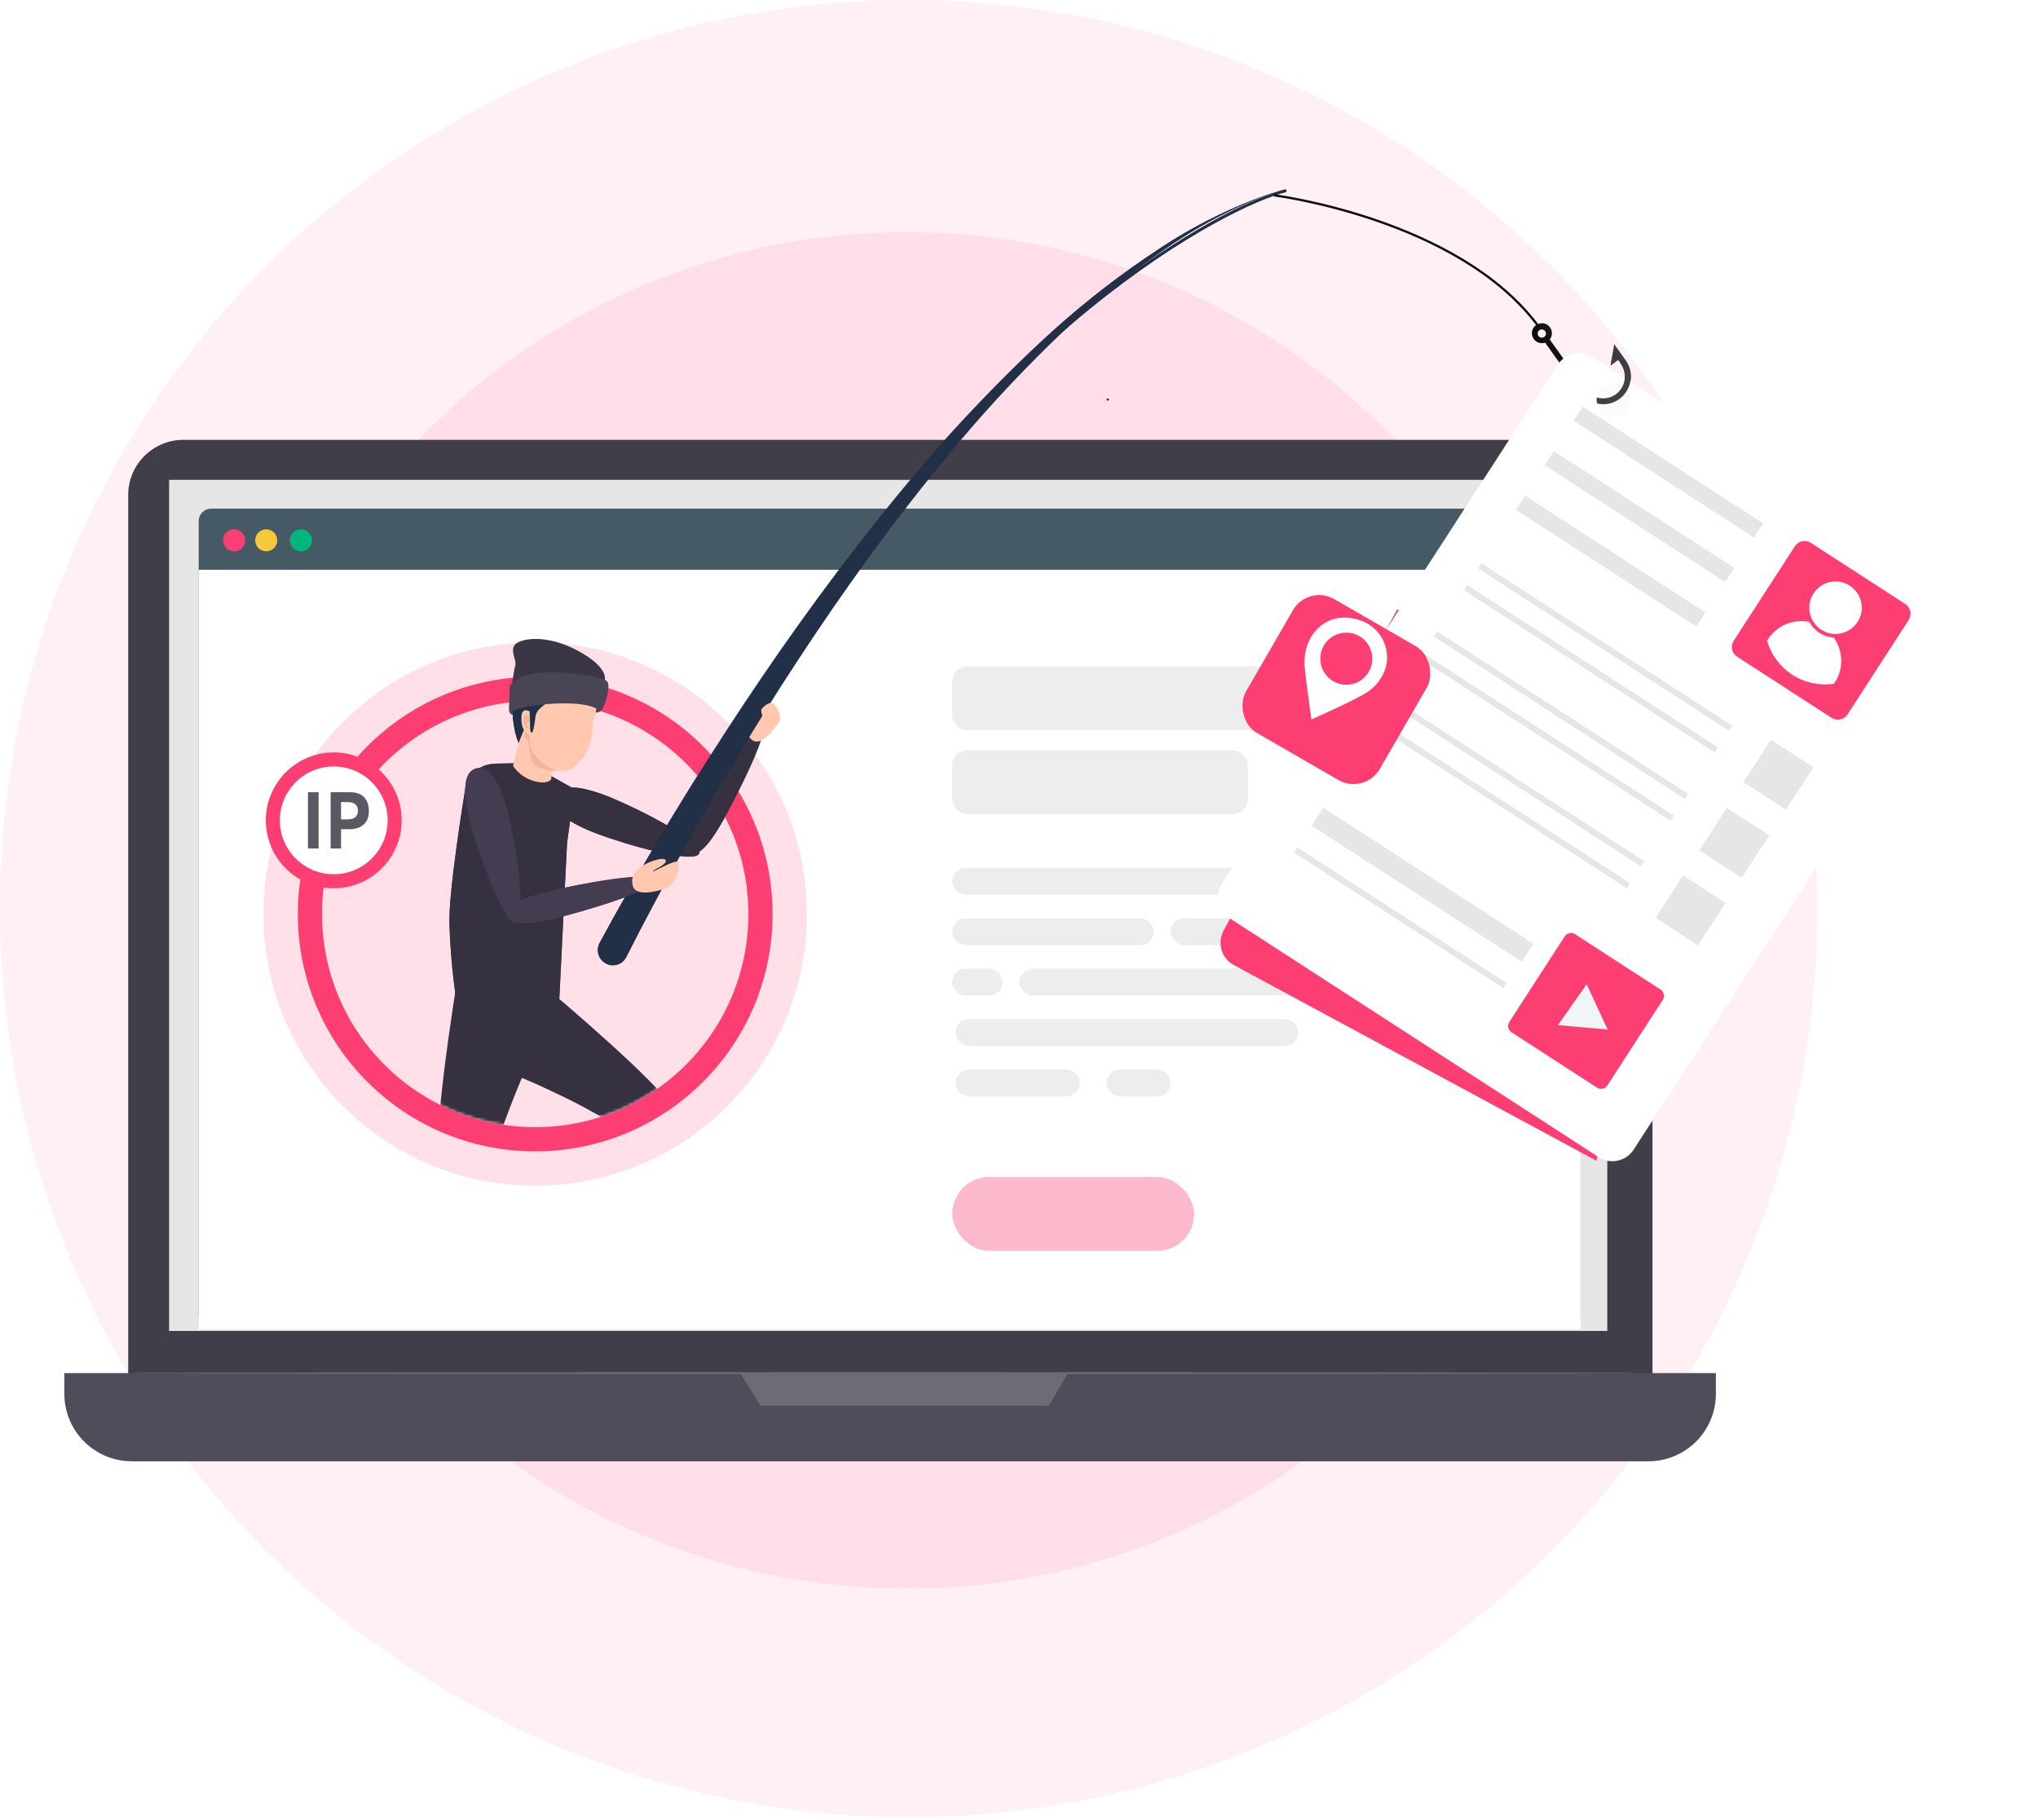 <svg width="674" height="602" viewBox="0 0 674 602" fill="none" xmlns="http://www.w3.org/2000/svg">
<circle cx="300.52" cy="300.52" r="300.52" fill="#FFF0F5"/>
<path d="M524.26 301.12C524.26 425.02 423.82 525.46 299.92 525.46C176.02 525.46 75.58 425.02 75.58 301.12C75.58 177.22 176.02 76.779 299.92 76.779C423.82 76.779 524.26 177.22 524.26 301.12Z" fill="#FFDEE9"/>
<path d="M528.234 145.486H60.664C50.574 145.486 42.395 153.665 42.395 163.755V460.572C42.395 470.662 50.574 478.841 60.664 478.841H528.234C538.324 478.841 546.503 470.662 546.503 460.572V163.755C546.503 153.665 538.324 145.486 528.234 145.486Z" fill="#403E48"/>
<path d="M21.305 454.189H567.468V461.047C567.468 466.967 565.117 472.644 560.931 476.829C556.745 481.015 551.068 483.366 545.149 483.366H43.599C37.679 483.366 32.003 481.015 27.817 476.829C23.631 472.644 21.28 466.967 21.28 461.047V454.189H21.305Z" fill="#4F4D59"/>
<path d="M531.557 158.726H55.924V440.246H531.557V158.726Z" fill="#E6E6E6"/>
<path d="M244.746 454.189L251.529 464.972H346.886L353.181 454.189H244.746Z" fill="#6D6B75"/>
<path d="M518.63 168.256H69.817C67.553 168.256 65.717 170.092 65.717 172.356V435.244C65.717 437.508 67.553 439.344 69.817 439.344H518.63C520.894 439.344 522.73 437.508 522.73 435.244V172.356C522.73 170.092 520.894 168.256 518.63 168.256Z" fill="#455A64"/>
<path d="M522.73 188.471H65.717V439.697H522.73V188.471Z" fill="white"/>
<rect x="314.904" y="389.322" width="80.017" height="24.45" rx="12.225" fill="#FDB9CC"/>
<rect x="314.905" y="220.396" width="144.475" height="21.116" rx="5" fill="#EDEDED"/>
<rect x="314.904" y="248.181" width="97.798" height="21.116" rx="5" fill="#EDEDED"/>
<rect x="314.904" y="287.076" width="97.798" height="8.891" rx="4.445" fill="#EDEDED"/>
<rect x="314.905" y="303.746" width="66.681" height="8.891" rx="4.445" fill="#EDEDED"/>
<rect x="387.142" y="303.746" width="66.681" height="8.891" rx="4.445" fill="#EDEDED"/>
<rect x="314.905" y="320.416" width="16.67" height="8.891" rx="4.445" fill="#EDEDED"/>
<rect x="337.131" y="320.416" width="107.8" height="8.891" rx="4.445" fill="#EDEDED"/>
<rect x="316.016" y="337.086" width="113.357" height="8.891" rx="4.445" fill="#EDEDED"/>
<rect x="316.016" y="353.756" width="41.12" height="8.891" rx="4.445" fill="#EDEDED"/>
<rect x="366.026" y="353.756" width="21.116" height="8.891" rx="4.445" fill="#EDEDED"/>
<rect x="450.488" y="320.416" width="25.561" height="8.891" rx="4.445" fill="#EDEDED"/>
<rect x="418.259" y="287.076" width="57.79" height="8.891" rx="4.445" fill="#EDEDED"/>
<path d="M103.196 178.724C103.196 179.446 102.982 180.152 102.581 180.752C102.18 181.352 101.61 181.819 100.943 182.095C100.276 182.372 99.543 182.444 98.835 182.303C98.127 182.162 97.477 181.815 96.967 181.305C96.456 180.794 96.109 180.144 95.968 179.436C95.827 178.729 95.9 177.995 96.176 177.328C96.452 176.661 96.919 176.092 97.52 175.691C98.12 175.29 98.825 175.076 99.547 175.076C100.026 175.076 100.5 175.17 100.943 175.353C101.386 175.537 101.788 175.806 102.127 176.144C102.466 176.483 102.734 176.885 102.918 177.328C103.101 177.771 103.196 178.245 103.196 178.724Z" fill="#00B67A"/>
<path d="M81.077 178.724C81.077 179.446 80.863 180.152 80.462 180.752C80.061 181.352 79.492 181.819 78.825 182.095C78.158 182.372 77.424 182.444 76.717 182.303C76.009 182.162 75.359 181.815 74.848 181.305C74.338 180.794 73.991 180.144 73.85 179.436C73.709 178.729 73.781 177.995 74.057 177.328C74.334 176.661 74.801 176.092 75.401 175.691C76.001 175.29 76.707 175.076 77.428 175.076C77.908 175.076 78.382 175.17 78.825 175.353C79.267 175.537 79.67 175.806 80.008 176.144C80.347 176.483 80.616 176.885 80.799 177.328C80.983 177.771 81.077 178.245 81.077 178.724Z" fill="#FD3E72"/>
<path d="M91.698 178.725C91.697 179.448 91.482 180.155 91.08 180.756C90.677 181.356 90.105 181.824 89.436 182.099C88.767 182.374 88.032 182.444 87.323 182.3C86.614 182.156 85.964 181.805 85.455 181.291C84.947 180.777 84.602 180.123 84.466 179.413C84.329 178.703 84.407 177.968 84.689 177.302C84.971 176.636 85.444 176.069 86.049 175.672C86.654 175.276 87.363 175.068 88.086 175.076C89.047 175.086 89.966 175.475 90.642 176.158C91.318 176.841 91.698 177.763 91.698 178.725Z" fill="#F8C83C"/>
<path d="M542.165 454.188C542.165 454.364 430.269 454.514 292.293 454.514C154.316 454.514 42.395 454.364 42.395 454.188C42.395 454.013 154.253 453.862 292.293 453.862C430.332 453.862 542.165 454 542.165 454.188Z" fill="#6D6B75"/>
<circle cx="177.002" cy="302.346" r="89.869" fill="#FFDFE8"/>
<mask id="mask0" mask-type="alpha" maskUnits="userSpaceOnUse" x="106" y="231" width="142" height="142">
<circle cx="177.002" cy="302.346" r="70.501" fill="#C4C4C4"/>
</mask>
<g mask="url(#mask0)">
<path d="M151.752 396.595C157.312 397.576 165.728 367.171 168.295 354.004C170.862 340.836 170.486 330.004 163.618 328.786C156.751 327.568 152.758 337.667 150.624 350.909C148.489 364.15 146.175 395.624 151.752 396.595Z" fill="#FFC8AF"/>
<path d="M217.859 369.307C221.071 364.653 197.002 344.292 186.117 336.441C175.232 328.59 165.201 324.46 161.281 330.126C157.36 335.791 164.693 343.764 175.923 351.17C187.153 358.577 214.635 373.957 217.859 369.307Z" fill="#FFC8AF"/>
<path d="M224.485 440.106C229.468 439.547 225.827 395.378 224.702 385.491C223.578 375.604 221.647 365.246 216.036 365.878C210.426 366.51 210.883 377.038 212.004 386.938C213.125 396.839 219.511 440.682 224.485 440.106Z" fill="#FFC8AF"/>
<path d="M231.279 282.248C232.753 278.486 211.732 267.848 202.475 263.997C193.218 260.145 185.234 258.769 183.424 263.36C181.615 267.95 188.382 272.393 197.774 275.9C207.166 279.406 229.792 286.006 231.279 282.248Z" fill="#4A4555"/>
<path d="M252.189 238.918C249.047 237.143 235.119 259.793 231.429 266.34C227.738 272.887 224.332 280.061 227.855 282.051C231.378 284.042 235.755 277.41 239.446 270.863C243.136 264.316 255.345 240.697 252.189 238.918Z" fill="#4A4555"/>
<path d="M248.461 244.55C251.523 247.364 255.582 241.552 257.165 239.601C259.251 237.092 256.697 233.382 255.385 232.479C254.072 231.576 252.32 236.479 251.856 236.524C251.391 236.569 253.315 232.448 251.996 231.727C250.677 231.006 247.418 236.155 246.908 238.691C246.398 241.226 246.54 242.805 248.461 244.55Z" fill="#FFC8AF"/>
<path d="M246.868 238.68C247.378 236.144 250.638 230.995 251.957 231.716C253.276 232.437 251.335 236.568 251.816 236.513L246.627 240.58C246.65 239.941 246.731 239.305 246.868 238.68Z" fill="#FFC8AF"/>
<path d="M200.49 318.774C201.073 319.064 201.707 319.237 202.357 319.282C203.007 319.326 203.659 319.243 204.276 319.035C204.894 318.828 205.464 318.501 205.955 318.072C206.446 317.644 206.848 317.124 207.138 316.54C212.758 305.322 218.775 294.209 224.857 283.114C231.79 270.636 238.976 258.287 246.416 246.066C261.257 221.639 277.148 197.832 294.301 174.958C302.925 163.555 311.831 152.368 321.186 141.556C330.542 130.745 340.397 120.393 350.704 110.515C361.073 100.663 372.165 91.603 383.888 83.41C395.584 75.116 408.315 68.389 421.756 63.4C408.133 68.016 395.169 74.391 383.193 82.362C371.159 90.267 359.729 99.056 348.997 108.658C338.307 118.277 328.129 128.515 318.328 139.037C308.527 149.56 299.299 160.632 290.27 171.856C272.348 194.383 255.651 217.875 239.98 242.023C232.147 254.062 224.545 266.291 217.175 278.709C210.671 289.691 204.338 300.719 198.297 311.923C197.985 312.51 197.792 313.154 197.732 313.816C197.672 314.479 197.744 315.146 197.946 315.78C198.148 316.414 198.474 317.001 198.906 317.506C199.338 318.012 199.867 318.426 200.461 318.724L200.49 318.774Z" fill="#212F47"/>
<path d="M151.651 335.576L184.945 331.04L187.543 278.743L190.001 261.022L174.563 252.389L163.949 252.599C157.91 252.72 154.337 256.824 153.563 262.824C153.563 262.824 148.259 295.066 148.642 305.716C148.959 315.726 149.964 325.704 151.651 335.576Z" fill="#4A4555"/>
<path d="M171.985 243.866L169.688 253.388C170.652 254.799 171.895 255.998 173.34 256.91C174.784 257.823 176.401 258.429 178.089 258.693C181.266 259.233 182.23 257.851 182.23 257.851L182.983 253.458L171.985 243.866Z" fill="#FFC8AF"/>
<path d="M172.149 234.761C172.105 235.188 172.052 235.598 172.015 235.998C171.98 236.13 171.945 236.262 171.902 236.42C170.393 243.424 173.63 251.756 180.279 253.948L180.661 254.051C182.099 254.436 187.255 255.817 189.587 254.024C192.541 251.575 194.647 248.255 195.605 244.539C195.82 242.798 195.926 241.047 195.922 239.293C196.085 238.319 197.128 235.375 197.336 234.017C198.469 227.732 195.243 220.731 187.763 219.477C176.547 217.503 173.122 227.119 172.149 234.761Z" fill="#FFC8AF"/>
<path d="M177.249 236.298C178.102 234.01 180.363 233.273 181.765 231.471C182.22 230.706 182.515 229.857 182.632 228.974C184.217 223.744 192.271 228.814 195.623 228.751C196.534 228.791 197.432 228.526 198.175 227.998C198.918 227.47 199.464 226.709 199.726 225.835C199.803 225.029 199.667 224.216 199.331 223.478C198.996 222.741 198.472 222.105 197.814 221.633C196.998 220.901 195.966 220.455 194.874 220.365C194.68 220.382 194.484 220.363 194.296 220.309C194.029 220.169 193.807 219.957 193.654 219.698C193.268 219.113 192.726 218.649 192.089 218.358C191.452 218.068 190.746 217.962 190.052 218.054C189.797 218.158 189.519 218.196 189.246 218.164C188.991 218.07 188.77 217.902 188.611 217.683C185.27 213.96 179.255 214.992 175.95 218.15C172.83 221.403 170.746 225.509 169.962 229.948C169.071 235.266 169.592 240.725 171.472 245.778L175.424 236.304L177.249 236.298Z" fill="#212F47"/>
<path d="M175.449 235.421C174.584 235.062 172.589 233.962 172.452 237.163C172.172 242.744 175.422 242.907 175.422 242.907C175.369 242.101 175.275 240.974 175.245 239.665C176.204 239.3 175.206 238.438 175.276 237.807C175.26 237.676 175.266 237.544 175.296 237.416C175.3 236.767 175.374 236.122 175.449 235.421Z" fill="#FFC8AF"/>
<path d="M175.296 237.414C175.296 237.414 174.471 236.274 173.652 236.535C172.833 236.796 173.093 238.619 173.481 239.756C173.87 240.892 174.539 241.085 174.709 240.82C174.879 240.554 173.595 239.701 174.218 239.274C174.841 238.847 175.262 238.861 175.27 238.566L175.296 237.414Z" fill="#F2B49C"/>
<path d="M177.85 233.477C177.449 234.935 177.155 236.42 176.97 237.921C176.884 238.759 176.75 239.592 176.57 240.415C176.46 240.824 176.341 242.22 175.855 242.344C175.1 242.524 175.3 238.562 175.295 238.052C175.161 236.938 175.135 235.814 175.219 234.695L177.85 233.477Z" fill="#212F47"/>
<path d="M184.463 254.844C181.016 254.415 177.032 250.294 176.028 248.554C175.025 246.815 175.075 242.884 175.075 242.884C174.722 242.84 174.386 242.705 174.101 242.493C173.816 242.28 173.591 241.997 173.449 241.671C173.449 241.671 173.254 243.4 173.819 244.088C174.384 244.777 174.797 244.973 174.876 245.418C174.955 245.863 174.812 251.353 177.392 253.331C179.971 255.308 184.463 254.844 184.463 254.844Z" fill="#F2B49C"/>
<path d="M152.357 317.116C152.357 317.116 144.315 363.639 144.443 385.475C144.464 389.722 129.506 426.715 127.786 441.891C130.918 444.079 134.701 445.137 138.514 444.893C138.514 444.893 159.398 397.81 162.074 386.24C164.607 375.311 172.59 356.54 172.59 356.54C172.59 356.54 178.077 358.745 187.536 363.372C196.176 367.681 206.749 373.794 207.364 375.033C208.847 378.046 215.059 409.613 217.985 432.241C222.085 432.161 226.164 431.622 230.145 430.636C230.145 430.636 228.274 376.96 222.499 366.548C217.845 358.232 184.131 329.716 184.131 329.716L154.445 313.703L152.357 317.116Z" fill="#363141"/>
<path d="M170.421 304.398C174.366 303.391 170.594 279.914 168.306 270.097C166.018 260.28 162.356 252.951 157.554 254.152C152.752 255.354 153.11 263.565 155.813 273.31C158.516 283.054 166.473 305.419 170.421 304.398Z" fill="#555060"/>
<path d="M215.917 291.209C215.063 287.7 188.997 292.988 181.695 294.764C174.392 296.54 166.841 298.927 167.778 302.869C168.715 306.81 176.563 305.477 183.862 303.714C191.16 301.951 216.772 294.718 215.917 291.209Z" fill="#555060"/>
<path d="M209.184 292.657C209.878 296.873 217.175 294.798 219.625 294.041C223.618 292.75 224.858 286.96 224.398 285.353C223.939 283.745 216.332 288.451 215.919 288.199C215.506 287.947 220.752 285.987 220.183 284.576C219.614 283.166 213.674 285.236 211.654 286.971C209.635 288.706 208.744 290.079 209.184 292.657Z" fill="#FFC8AF"/>
<path d="M199.997 224.876C199.997 224.876 201.51 220.814 190.965 215.175C180.42 209.536 171.963 211.243 170.273 213.278C168.583 215.314 170.964 218.454 170.405 220.171C169.846 221.887 169.041 228.741 169.041 228.741L197.073 228.037L199.997 224.876Z" fill="#454582"/>
<path d="M169.507 235.285C172.39 233.229 191.406 230.987 197.306 234.448L196.973 235.688C197.394 235.698 197.811 235.607 198.189 235.423C198.568 235.239 198.897 234.968 199.15 234.631C199.992 233.443 202.133 227.033 200.803 225.404C199.473 223.775 186.484 221.878 178.332 222.606C170.179 223.334 168.588 226.951 168.588 226.951C168.588 226.951 168.276 234.658 168.446 235.396C168.654 235.904 169.052 236.31 169.556 236.528L169.507 235.285Z" fill="#56548C"/>
</g>
<circle cx="177.002" cy="302.346" r="74.501" stroke="#FD3E72" stroke-width="8"/>
<circle cx="110.374" cy="271.356" r="22.467" fill="#FD3E72"/>
<circle cx="110.375" cy="271.356" r="17.819" fill="white"/>
<path d="M101.852 280.653H105.365V262.059H101.852V280.653Z" fill="#5B5863"/>
<path d="M109.35 280.653H112.79V274.289H115.54C116.509 274.289 117.393 274.174 118.18 273.918C118.967 273.676 119.646 273.305 120.215 272.807C120.784 272.321 121.22 271.682 121.535 270.915C121.838 270.149 121.996 269.267 121.996 268.257C121.996 267.35 121.874 266.519 121.632 265.778C121.39 265.037 121.027 264.385 120.542 263.823C120.058 263.261 119.416 262.826 118.616 262.519C117.817 262.213 116.908 262.059 115.867 262.059H109.35V280.653ZM112.79 271.03V265.331H115.249C116.242 265.331 117.017 265.586 117.562 266.098C118.107 266.609 118.386 267.312 118.386 268.181C118.386 269.062 118.095 269.752 117.538 270.264C116.981 270.775 116.169 271.03 115.104 271.03H112.79Z" fill="#5B5863"/>
<path d="M507.979 107.569C508.624 107.091 509.421 106.864 510.222 106.931C511.022 106.997 511.77 107.354 512.327 107.932C512.884 108.511 513.211 109.273 513.247 110.076C513.282 110.878 513.025 111.666 512.522 112.293L524.331 128.775C525.448 130.332 527.137 131.382 529.027 131.695C530.917 132.008 532.854 131.558 534.413 130.445C534.487 130.403 534.554 130.349 534.611 130.286C536.095 129.146 537.077 127.473 537.348 125.622C537.62 123.771 537.16 121.887 536.067 120.369L535.149 119.048L532.681 120.819L533.833 113.832L537.666 119.2C539.059 121.146 539.632 123.562 539.263 125.927C538.894 128.292 537.611 130.418 535.691 131.847L535.567 131.941C533.593 133.352 531.142 133.922 528.749 133.528C526.357 133.133 524.218 131.805 522.803 129.836L510.994 113.354C510.24 113.608 509.42 113.583 508.683 113.283C507.946 112.982 507.342 112.427 506.98 111.719C506.618 111.01 506.523 110.194 506.712 109.421C506.901 108.648 507.362 107.969 508.01 107.507L507.979 107.569ZM510.735 111.418C510.946 111.256 511.104 111.036 511.191 110.785C511.278 110.534 511.29 110.263 511.226 110.005C511.161 109.747 511.023 109.514 510.828 109.334C510.633 109.153 510.39 109.034 510.128 108.99C509.866 108.946 509.597 108.98 509.353 109.086C509.11 109.193 508.903 109.368 508.758 109.591C508.613 109.814 508.536 110.074 508.536 110.339C508.537 110.605 508.615 110.865 508.761 111.087C508.864 111.244 508.998 111.378 509.156 111.481C509.313 111.584 509.49 111.653 509.676 111.684C509.861 111.715 510.051 111.707 510.233 111.662C510.416 111.616 510.587 111.533 510.735 111.418Z" fill="url(#paint0_linear)"/>
<g filter="url(#filter0_d)">
<g style="mix-blend-mode:multiply">
<path d="M408.022 315.199C406.072 314.143 404.621 312.355 403.987 310.229C403.354 308.103 403.59 305.812 404.644 303.86L462.022 197.645L500.214 204.697C502.13 205.048 504.107 204.625 505.712 203.521C507.316 202.416 508.418 200.72 508.775 198.805L509.449 195.182C509.493 194.872 509.599 194.574 509.762 194.307C509.925 194.039 510.14 193.808 510.395 193.626C510.65 193.445 510.939 193.317 511.245 193.25C511.551 193.184 511.867 193.181 512.174 193.24L520.685 194.814L530.533 196.618L542.289 198.793C547.199 199.702 551.546 202.524 554.376 206.639C557.207 210.754 558.288 215.824 557.383 220.736L527.977 379.958L408.022 315.199Z" fill="#FD3E72"/>
</g>
<path d="M526.707 114.198L648.784 193.251C652.657 195.759 653.764 200.934 651.256 204.809L540.26 376.289C537.752 380.163 532.579 381.271 528.706 378.763L406.628 299.71C402.755 297.202 401.649 292.027 404.157 288.152L515.153 116.672C517.661 112.798 522.834 111.69 526.707 114.198Z" fill="white"/>
</g>
<path d="M528.214 130.636C528.115 130.896 528.043 131.166 527.998 131.441C527.915 132.119 527.971 132.808 528.162 133.464C528.324 134.26 528.661 135.009 529.149 135.658C529.637 136.306 530.263 136.838 530.982 137.214C531.701 137.591 532.495 137.802 533.306 137.832C534.117 137.863 534.924 137.713 535.67 137.392C536.415 137.072 537.08 136.589 537.616 135.979C538.151 135.369 538.545 134.648 538.766 133.867C538.988 133.086 539.033 132.265 538.899 131.465C538.764 130.664 538.452 129.904 537.987 129.239C537.649 128.644 537.199 128.12 536.662 127.697C536.103 127.28 535.471 126.972 534.799 126.788C533.417 126.443 531.954 126.653 530.724 127.372C529.493 128.091 528.593 129.262 528.214 130.636Z" fill="#F9FBFC"/>
<path d="M528.063 131.46C527.98 132.139 528.036 132.827 528.228 133.483C529.476 133.767 530.77 133.782 532.024 133.528C533.278 133.275 534.465 132.758 535.505 132.012C535.505 132.012 535.609 131.941 535.633 131.905C537.109 130.807 538.219 129.287 538.814 127.546C539.409 125.805 539.463 123.924 538.967 122.152L535.861 120.132L536 120.353C537.096 121.87 537.559 123.754 537.289 125.605C537.02 127.457 536.04 129.132 534.557 130.273C534.501 130.333 534.439 130.387 534.373 130.436C533.469 131.078 532.43 131.504 531.337 131.681C530.243 131.859 529.123 131.783 528.063 131.46Z" fill="url(#paint1_linear)"/>
<path d="M534.719 119.387L532.637 120.879L533.058 118.305L534.719 119.387Z" fill="url(#paint2_linear)"/>
<path d="M598.87 179.559L630.119 199.796C631.885 200.939 632.39 203.298 631.246 205.064L611.011 236.327C609.867 238.094 607.509 238.599 605.743 237.455L574.493 217.219C572.728 216.075 572.223 213.716 573.366 211.95L593.602 180.687C594.746 178.921 597.104 178.416 598.87 179.559Z" fill="#FD3E72"/>
<path d="M598.356 205.704C599.151 207.183 600.308 208.437 601.719 209.348C603.131 210.261 604.756 210.794 606.435 210.894C607.981 213.032 608.848 215.585 608.925 218.223C609.002 220.86 608.285 223.46 606.867 225.685L606.554 226.167C601.763 226.893 596.872 225.849 592.795 223.229C588.719 220.609 585.736 216.594 584.405 211.933L584.701 211.461C586.14 209.245 588.211 207.512 590.645 206.485C593.08 205.459 595.766 205.187 598.356 205.704ZM611.752 193.741C613.191 194.671 614.322 196.006 615.002 197.579C615.683 199.151 615.882 200.89 615.575 202.576C615.269 204.262 614.469 205.819 613.279 207.052C612.088 208.284 610.559 209.135 608.885 209.499C607.211 209.863 605.466 209.722 603.872 209.095C602.278 208.468 600.906 207.382 599.928 205.975C598.95 204.569 598.411 202.903 598.379 201.19C598.346 199.477 598.822 197.792 599.746 196.349C600.36 195.384 601.158 194.55 602.095 193.895C603.032 193.239 604.089 192.775 605.205 192.529C606.321 192.283 607.475 192.26 608.601 192.461C609.726 192.662 610.8 193.084 611.762 193.701L611.752 193.741Z" fill="white"/>
<path d="M523.46 134.512L583.106 173.137L580.079 177.815L520.433 139.19L523.46 134.512Z" fill="#E6E6E6"/>
<path d="M513.933 149.24L573.579 187.865L570.552 192.543L510.905 153.918L513.933 149.24Z" fill="#E6E6E6"/>
<path d="M504.388 163.97L564.034 202.594L561.007 207.272L501.361 168.647L504.388 163.97Z" fill="#E6E6E6"/>
<path d="M489.933 186.317L572.865 240.021L571.766 241.717L488.834 188.013L489.933 186.317Z" fill="#E6E6E6"/>
<path d="M485.267 193.54L568.199 247.244L567.1 248.94L484.169 195.236L485.267 193.54Z" fill="#E6E6E6"/>
<path d="M585.676 244.695L599.714 253.785L590.624 267.828L576.586 258.738L585.676 244.695Z" fill="#E6E6E6"/>
<path d="M475.332 208.873L558.263 262.577L557.165 264.274L474.233 210.57L475.332 208.873Z" fill="#E6E6E6"/>
<path d="M470.652 216.087L553.584 269.791L552.486 271.487L469.554 217.784L470.652 216.087Z" fill="#E6E6E6"/>
<path d="M571.08 267.238L585.117 276.328L576.027 290.372L561.99 281.281L571.08 267.238Z" fill="#E6E6E6"/>
<path d="M460.875 231.203L543.807 284.907L542.709 286.604L459.777 232.9L460.875 231.203Z" fill="#E6E6E6"/>
<path d="M456.193 238.433L539.125 292.137L538.027 293.833L455.095 240.129L456.193 238.433Z" fill="#E6E6E6"/>
<path d="M556.625 289.576L570.663 298.666L561.573 312.71L547.535 303.619L556.625 289.576Z" fill="#E6E6E6"/>
<path d="M520.888 309.012L549.17 327.327C550.316 328.069 550.643 329.599 549.901 330.745L531.587 359.038C530.845 360.184 529.315 360.512 528.17 359.77L499.888 341.456C498.743 340.714 498.415 339.184 499.157 338.038L517.471 309.744C518.213 308.598 519.743 308.271 520.888 309.012Z" fill="#FD3E72"/>
<path d="M515.239 339.086L531.676 340.556L524.728 325.584L515.239 339.086Z" fill="#F0F5F7"/>
<path d="M437.608 267.15L507.143 312.179L503.285 318.141L433.749 273.112L437.608 267.15Z" fill="#E6E6E6"/>
<path d="M429.069 280.338L498.33 325.189L497.231 326.886L427.971 282.035L429.069 280.338Z" fill="#E6E6E6"/>
<path d="M231.279 282.249C232.753 278.487 211.732 267.85 202.475 263.998C193.218 260.146 185.234 258.77 183.424 263.361C181.615 267.952 188.381 272.395 197.774 275.901C207.166 279.407 229.792 286.007 231.279 282.249Z" fill="#363141"/>
<path d="M252.189 238.918C249.046 237.143 235.119 259.793 231.429 266.34C227.738 272.887 224.332 280.061 227.855 282.052C231.378 284.042 235.755 277.41 239.446 270.864C243.136 264.317 255.345 240.697 252.189 238.918Z" fill="#363141"/>
<path d="M248.461 244.55C251.523 247.364 255.582 241.552 257.165 239.601C259.25 237.092 256.697 233.382 255.384 232.479C254.071 231.576 252.319 236.479 251.855 236.524C251.391 236.569 253.315 232.448 251.996 231.727C250.677 231.006 247.417 236.155 246.907 238.691C246.398 241.226 246.54 242.805 248.461 244.55Z" fill="#FFC8AF"/>
<path d="M246.868 238.68C247.378 236.144 250.638 230.995 251.957 231.716C253.276 232.437 251.335 236.568 251.816 236.513L246.627 240.58C246.65 239.941 246.731 239.305 246.868 238.68Z" fill="#FFC8AF"/>
<path d="M200.49 318.775C201.073 319.065 201.707 319.237 202.357 319.282C203.007 319.327 203.659 319.243 204.276 319.036C204.894 318.828 205.464 318.501 205.955 318.073C206.446 317.645 206.848 317.124 207.137 316.54C212.758 305.322 218.774 294.21 224.856 283.115C231.79 270.636 238.976 258.287 246.415 246.067C261.257 221.639 277.148 197.833 294.301 174.958C302.925 163.555 311.83 152.368 321.186 141.557C330.542 130.746 340.397 120.393 350.704 110.515C361.073 100.664 372.165 91.603 383.887 83.41C395.584 75.116 408.315 68.389 421.756 63.4C408.132 68.017 395.169 74.391 383.193 82.362C371.159 90.267 359.728 99.057 348.997 108.658C338.307 118.278 328.129 128.516 318.328 139.038C308.526 149.56 299.299 160.632 290.27 171.857C272.348 194.384 255.651 217.875 239.98 242.023C232.146 254.063 224.545 266.292 217.175 278.71C210.671 289.691 204.338 300.719 198.297 311.924C197.984 312.511 197.792 313.154 197.732 313.817C197.671 314.479 197.744 315.147 197.946 315.78C198.147 316.414 198.474 317.001 198.906 317.507C199.338 318.012 199.866 318.426 200.461 318.724L200.49 318.775Z" fill="#212F47"/>
<path d="M257.744 237.705L256.885 234.845L254.959 232.378C253.708 232.751 252.616 233.527 251.852 234.585C251.447 235.41 252.425 237.722 253.313 239.049" fill="#FFC8AF"/>
<path d="M365.983 132.084C365.973 132.136 365.973 132.188 365.983 132.239C365.994 132.291 366.014 132.339 366.043 132.382C366.072 132.426 366.11 132.463 366.153 132.492C366.197 132.52 366.245 132.54 366.297 132.55L366.362 132.568L366.721 132.339C366.735 132.31 366.744 132.278 366.745 132.246C366.762 132.143 366.739 132.038 366.681 131.951C366.623 131.865 366.534 131.804 366.432 131.781C366.432 131.781 366.366 131.763 366.353 131.759L366.022 131.939C365.993 131.982 365.98 132.033 365.983 132.084Z" fill="#212F47"/>
<path d="M151.651 335.576L184.945 331.041L187.543 278.743L190.001 261.022L174.563 252.39L163.949 252.599C157.91 252.72 154.337 256.824 153.563 262.824C153.563 262.824 148.259 295.066 148.642 305.716C148.959 315.727 149.964 325.704 151.651 335.576Z" fill="#363141"/>
<path d="M171.984 243.867L169.687 253.388C170.652 254.799 171.894 255.998 173.339 256.91C174.784 257.823 176.4 258.43 178.089 258.693C181.265 259.234 182.229 257.852 182.229 257.852L182.982 253.459L171.984 243.867Z" fill="#FFC8AF"/>
<path d="M172.148 234.762C172.105 235.188 172.051 235.598 172.015 235.998C171.98 236.13 171.944 236.262 171.902 236.42C170.392 243.425 173.629 251.757 180.279 253.949L180.661 254.051C182.098 254.436 187.254 255.818 189.586 254.025C192.541 251.575 194.647 248.256 195.605 244.539C195.82 242.799 195.926 241.047 195.922 239.294C196.084 238.319 197.127 235.375 197.336 234.017C198.469 227.732 195.242 220.732 187.763 219.477C176.546 217.504 173.122 227.119 172.148 234.762Z" fill="#FFC8AF"/>
<path d="M177.249 236.299C178.102 234.011 180.363 233.274 181.765 231.472C182.22 230.707 182.514 229.858 182.631 228.975C184.217 223.745 192.271 228.815 195.623 228.752C196.534 228.792 197.432 228.527 198.175 227.999C198.918 227.471 199.464 226.71 199.726 225.836C199.803 225.03 199.666 224.217 199.331 223.479C198.995 222.742 198.472 222.106 197.813 221.634C196.998 220.902 195.966 220.456 194.874 220.366C194.679 220.383 194.483 220.364 194.296 220.309C194.029 220.169 193.807 219.958 193.653 219.699C193.268 219.114 192.726 218.65 192.089 218.359C191.452 218.069 190.746 217.963 190.052 218.055C189.796 218.159 189.519 218.197 189.245 218.165C188.991 218.071 188.77 217.903 188.611 217.683C185.269 213.961 179.255 214.993 175.949 218.151C172.83 221.404 170.746 225.51 169.961 229.949C169.071 235.267 169.592 240.726 171.472 245.779L175.424 236.305L177.249 236.299Z" fill="#212F47"/>
<path d="M175.448 235.422C174.584 235.063 172.589 233.963 172.452 237.164C172.172 242.744 175.421 242.908 175.421 242.908C175.369 242.102 175.275 240.974 175.244 239.665C176.204 239.3 175.205 238.439 175.276 237.807C175.259 237.677 175.266 237.545 175.296 237.417C175.3 236.767 175.374 236.123 175.448 235.422Z" fill="#FFC8AF"/>
<path d="M175.296 237.415C175.296 237.415 174.471 236.275 173.652 236.536C172.833 236.797 173.093 238.62 173.481 239.757C173.87 240.893 174.539 241.086 174.709 240.821C174.879 240.555 173.595 239.702 174.218 239.275C174.841 238.848 175.262 238.862 175.27 238.567L175.296 237.415Z" fill="#F2B49C"/>
<path d="M177.849 233.477C177.449 234.936 177.155 236.421 176.969 237.921C176.883 238.76 176.75 239.593 176.57 240.416C176.46 240.825 176.34 242.221 175.855 242.345C175.1 242.524 175.299 238.563 175.295 238.052C175.16 236.939 175.135 235.814 175.219 234.695L177.849 233.477Z" fill="#212F47"/>
<path d="M184.462 254.844C181.016 254.416 177.032 250.294 176.028 248.555C175.024 246.816 175.074 242.884 175.074 242.884C174.721 242.841 174.386 242.706 174.101 242.493C173.816 242.281 173.591 241.997 173.449 241.671C173.449 241.671 173.254 243.401 173.819 244.089C174.383 244.778 174.797 244.973 174.876 245.419C174.954 245.864 174.812 251.354 177.391 253.331C179.971 255.309 184.462 254.844 184.462 254.844Z" fill="#F2B49C"/>
<path d="M170.421 304.399C174.366 303.392 170.593 279.915 168.305 270.098C166.017 260.281 162.356 252.952 157.554 254.153C152.751 255.355 153.109 263.566 155.813 273.311C158.516 283.055 166.473 305.419 170.421 304.399Z" fill="#443D51"/>
<path d="M215.917 291.21C215.063 287.701 188.997 292.989 181.695 294.765C174.392 296.541 166.841 298.928 167.778 302.869C168.715 306.811 176.563 305.478 183.862 303.715C191.16 301.952 216.772 294.719 215.917 291.21Z" fill="#443D51"/>
<path d="M209.184 292.657C209.877 296.872 217.175 294.798 219.625 294.041C223.617 292.75 224.858 286.96 224.398 285.352C223.938 283.745 216.332 288.45 215.919 288.198C215.506 287.946 220.751 285.987 220.182 284.576C219.613 283.165 213.674 285.236 211.654 286.971C209.635 288.706 208.744 290.079 209.184 292.657Z" fill="#FFC8AF"/>
<path d="M199.997 224.877C199.997 224.877 201.509 220.814 190.965 215.175C180.42 209.536 171.963 211.243 170.273 213.279C168.582 215.314 170.963 218.455 170.404 220.171C169.846 221.888 169.041 228.741 169.041 228.741L197.072 228.038L199.997 224.877Z" fill="#3B3646"/>
<path d="M169.507 235.285C172.389 233.23 191.406 230.988 197.305 234.449L196.973 235.689C197.394 235.698 197.811 235.607 198.189 235.423C198.568 235.24 198.897 234.968 199.15 234.632C199.991 233.443 202.133 227.033 200.803 225.404C199.473 223.775 186.483 221.878 178.331 222.606C170.179 223.335 168.588 226.952 168.588 226.952C168.588 226.952 168.275 234.658 168.445 235.397C168.653 235.904 169.052 236.31 169.555 236.528L169.507 235.285Z" fill="#4A4555"/>
<path d="M424.992 63.136C407.312 67.462 325.562 107.186 252.006 231.687" stroke="#212F47" stroke-miterlimit="10" stroke-linecap="round"/>
<path d="M421.388 64.617C421.388 64.617 481.941 72.246 508.492 107.552" stroke="#100D10" stroke-width="0.75" stroke-miterlimit="10"/>
<g filter="url(#filter1_d)">
<rect x="432.603" y="189.173" width="51.133" height="51.133" rx="10" transform="rotate(30 432.603 189.173)" fill="#FD3E72"/>
</g>
<path d="M458.676 216.301C458.194 211.715 455.65 208.239 452.084 206.18C452.084 206.18 443.362 201.144 436.269 207.466C433.653 209.794 432.06 213.043 431.597 216.514C431.415 217.83 431.374 219.162 431.476 220.487C431.853 225.044 433.728 237.983 433.728 237.983C433.728 237.983 448.262 231.512 452.065 229.041C456.02 226.47 459.23 221.568 458.676 216.301ZM440.941 225.331C439.467 224.48 438.279 223.211 437.527 221.684C436.775 220.158 436.492 218.442 436.714 216.754C436.937 215.066 437.655 213.482 438.777 212.202C439.9 210.922 441.376 210.003 443.02 209.562C444.664 209.121 446.402 209.178 448.013 209.725C449.625 210.271 451.037 211.284 452.073 212.634C453.109 213.984 453.721 215.612 453.832 217.311C453.943 219.009 453.547 220.703 452.696 222.177C452.137 223.163 451.388 224.027 450.492 224.72C449.596 225.413 448.571 225.921 447.477 226.215C446.383 226.508 445.242 226.581 444.12 226.429C442.998 226.278 441.917 225.904 440.941 225.331Z" fill="white"/>
<defs>
<filter id="filter0_d" x="384.662" y="107.855" width="276.937" height="285.251" filterUnits="userSpaceOnUse" color-interpolation-filters="sRGB">
<feFlood flood-opacity="0" result="BackgroundImageFix"/>
<feColorMatrix in="SourceAlpha" type="matrix" values="0 0 0 0 0 0 0 0 0 0 0 0 0 0 0 0 0 0 127 0" result="hardAlpha"/>
<feOffset dy="4"/>
<feGaussianBlur stdDeviation="4.5"/>
<feColorMatrix type="matrix" values="0 0 0 0 0 0 0 0 0 0 0 0 0 0 0 0 0 0 0.25 0"/>
<feBlend mode="normal" in2="BackgroundImageFix" result="effect1_dropShadow"/>
<feBlend mode="normal" in="SourceGraphic" in2="effect1_dropShadow" result="shape"/>
</filter>
<filter id="filter1_d" x="402.037" y="188.173" width="79.848" height="79.848" filterUnits="userSpaceOnUse" color-interpolation-filters="sRGB">
<feFlood flood-opacity="0" result="BackgroundImageFix"/>
<feColorMatrix in="SourceAlpha" type="matrix" values="0 0 0 0 0 0 0 0 0 0 0 0 0 0 0 0 0 0 127 0" result="hardAlpha"/>
<feOffset dy="4"/>
<feGaussianBlur stdDeviation="2.5"/>
<feComposite in2="hardAlpha" operator="out"/>
<feColorMatrix type="matrix" values="0 0 0 0 0 0 0 0 0 0 0 0 0 0 0 0 0 0 0.25 0"/>
<feBlend mode="normal" in2="BackgroundImageFix" result="effect1_dropShadow"/>
<feBlend mode="normal" in="SourceGraphic" in2="effect1_dropShadow" result="shape"/>
</filter>
<linearGradient id="paint0_linear" x1="535.476" y1="113.316" x2="515.503" y2="124.655" gradientUnits="userSpaceOnUse">
<stop stop-color="#414042"/>
<stop offset="1" stop-color="#0C0A0C"/>
</linearGradient>
<linearGradient id="paint1_linear" x1="-413.751" y1="254.449" x2="-476.349" y2="237.676" gradientUnits="userSpaceOnUse">
<stop stop-color="#414042"/>
<stop offset="1" stop-color="#0C0A0C"/>
</linearGradient>
<linearGradient id="paint2_linear" x1="341.387" y1="120.646" x2="338.875" y2="119.973" gradientUnits="userSpaceOnUse">
<stop stop-color="#414042"/>
<stop offset="1" stop-color="#0C0A0C"/>
</linearGradient>
</defs>
</svg>
